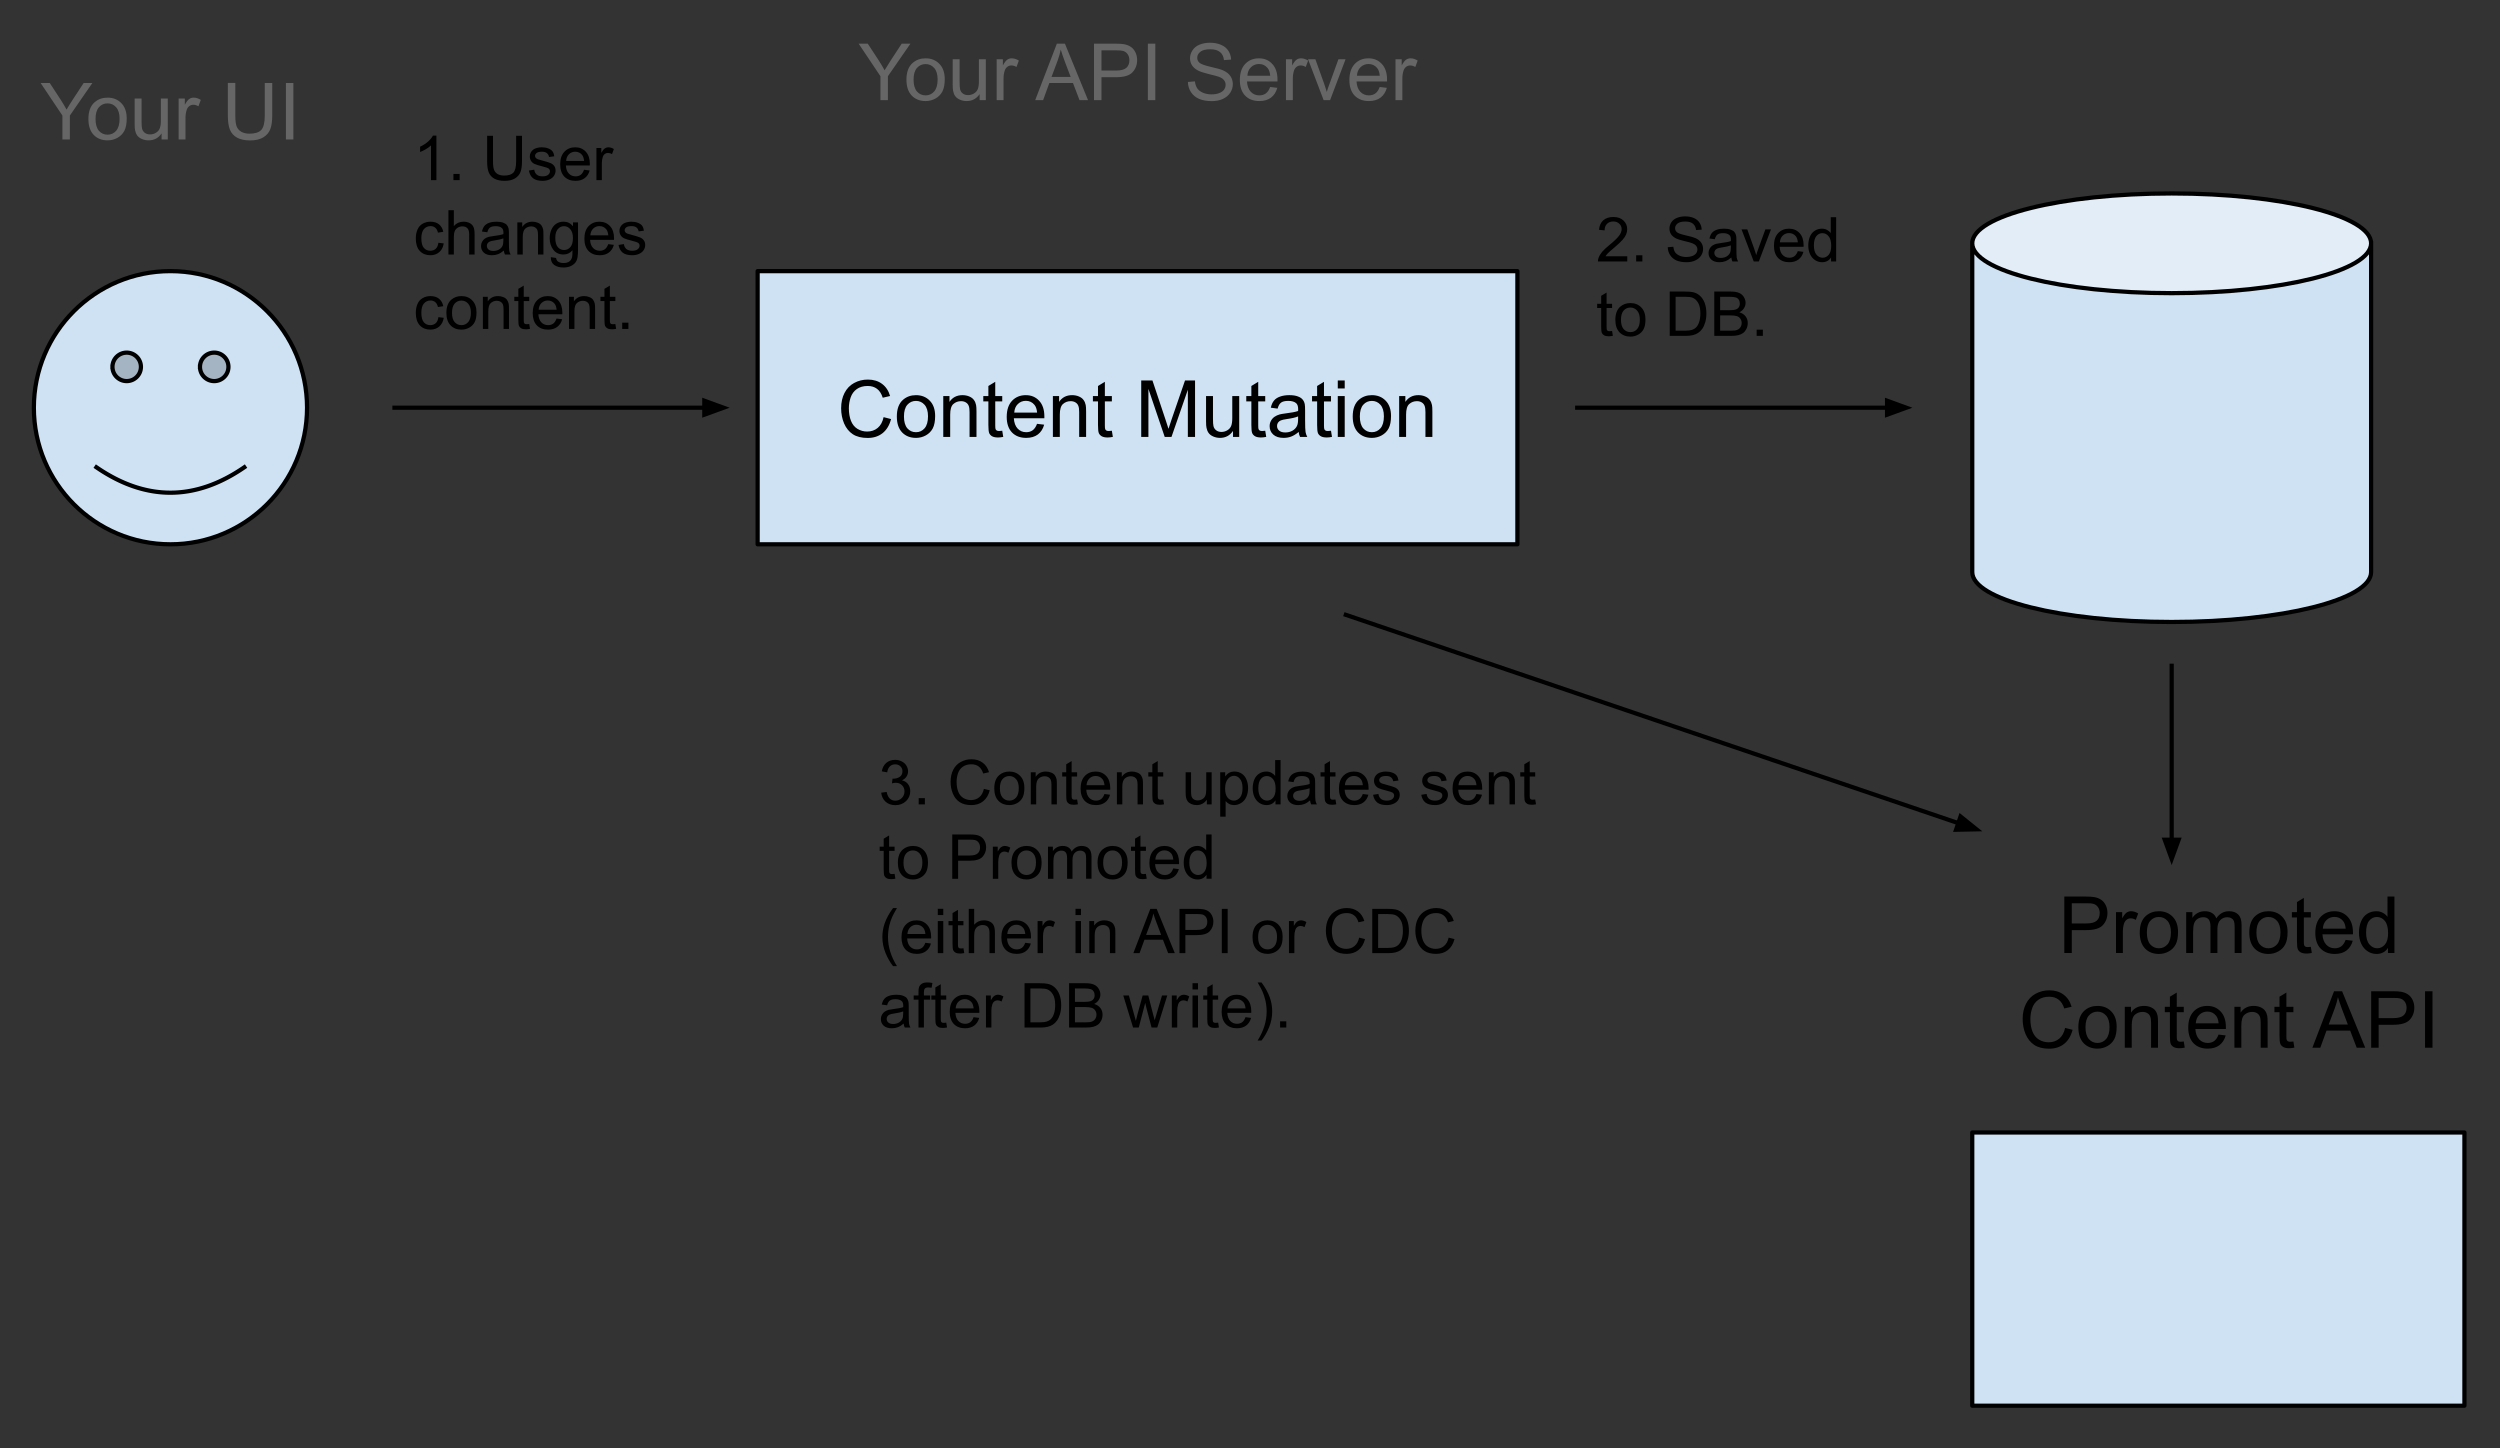 <svg viewBox="140.387 104.514 591.467 342.608" fill="none" stroke-linecap="square" stroke-miterlimit="10" xmlns="http://www.w3.org/2000/svg"><rect x="140.387" y="104.514" width="591.467" height="342.608" fill="#333333" stroke="none"/><clipPath id="a"><path d="M0 0h1024v768H0V0z"/></clipPath><g clip-path="url(#a)"><path fill="none" d="M0 0h1024v768H0z"/><path fill="none" d="M138.73 110.583h83.968v42.015H138.73z"/><path fill="#666" d="M155.15 137.503v-5.657l-5.156-7.703h2.156l2.64 4.032q.72 1.125 1.345 2.265.609-1.047 1.468-2.36l2.578-3.937h2.063l-5.328 7.703v5.657h-1.766zm6.152-4.844q0-2.688 1.484-3.969 1.25-1.078 3.047-1.078 2 0 3.266 1.313 1.266 1.296 1.266 3.609 0 1.86-.563 2.937-.562 1.063-1.64 1.657-1.063.593-2.329.593-2.03 0-3.28-1.296-1.25-1.313-1.25-3.766zm1.688 0q0 1.86.796 2.797.813.922 2.047.922 1.22 0 2.032-.922.812-.938.812-2.844 0-1.797-.812-2.719-.813-.922-2.032-.922-1.234 0-2.047.922-.796.907-.796 2.766zm15.625 4.844v-1.422q-1.125 1.64-3.062 1.64-.86 0-1.61-.328-.734-.328-1.093-.828-.36-.5-.5-1.219-.11-.468-.11-1.53v-5.985h1.64v5.36q0 1.28.11 1.734.157.64.657 1.015.5.375 1.234.375t1.375-.375q.656-.39.922-1.031.265-.656.265-1.89v-5.188h1.641v9.672h-1.469zm4.032 0v-9.672h1.469v1.469q.563-1.032 1.031-1.36.485-.328 1.063-.328.828 0 1.687.531l-.562 1.516q-.61-.36-1.203-.36-.547 0-.97.329-.421.328-.608.89-.282.875-.282 1.922v5.063h-1.625zm20.38-13.36h1.766v7.719q0 2.016-.453 3.203-.453 1.188-1.64 1.938-1.188.734-3.125.734-1.875 0-3.079-.64-1.187-.657-1.703-1.876-.5-1.234-.5-3.359v-7.719h1.766v7.719q0 1.734.312 2.563.329.812 1.11 1.265.797.453 1.937.453 1.953 0 2.782-.89.828-.891.828-3.391v-7.719zm5.005 13.36v-13.36h1.765v13.36h-1.765z"/><path fill="none" d="M324.045 101.283h170.929V143.3h-170.93z"/><path fill="#666" d="M348.687 128.203v-5.656l-5.156-7.703h2.156l2.641 4.031q.719 1.125 1.344 2.266.61-1.047 1.469-2.36l2.578-3.937h2.062l-5.328 7.703v5.656h-1.766zm6.152-4.843q0-2.688 1.485-3.969 1.25-1.078 3.047-1.078 2 0 3.265 1.312 1.266 1.297 1.266 3.61 0 1.86-.563 2.937-.562 1.063-1.64 1.656-1.063.594-2.328.594-2.032 0-3.282-1.297-1.25-1.312-1.25-3.765zm1.688 0q0 1.86.797 2.797.812.921 2.047.921 1.218 0 2.03-.921.813-.938.813-2.844 0-1.797-.812-2.719-.813-.922-2.031-.922-1.235 0-2.047.922-.797.906-.797 2.766zm15.626 4.843v-1.421q-1.125 1.64-3.063 1.64-.86 0-1.61-.328-.734-.328-1.093-.828-.36-.5-.5-1.219-.11-.469-.11-1.531v-5.984h1.641v5.359q0 1.281.11 1.734.156.641.656 1.016t1.234.375q.735 0 1.375-.375.656-.39.922-1.031.266-.657.266-1.89v-5.188h1.64v9.671h-1.468zm4.032 0v-9.671h1.468V120q.563-1.03 1.032-1.359.484-.328 1.062-.328.828 0 1.688.531l-.563 1.516q-.61-.36-1.203-.36-.547 0-.969.328-.422.329-.61.891-.28.875-.28 1.922v5.062h-1.625zm9.116 0l5.125-13.359h1.906l5.469 13.36h-2.016l-1.547-4.047h-5.594l-1.468 4.046H385.3zm3.859-5.484h4.531l-1.406-3.703q-.625-1.688-.938-2.766-.265 1.282-.718 2.547l-1.47 3.922zm10.053 5.484v-13.359h5.047q1.328 0 2.031.125.969.172 1.64.64.673.454 1.079 1.282.406.828.406 1.828 0 1.703-1.094 2.89-1.078 1.173-3.922 1.173h-3.421v5.421h-1.766zm1.766-7h3.453q1.718 0 2.437-.64.719-.64.719-1.797 0-.844-.422-1.438-.422-.593-1.125-.78-.437-.126-1.64-.126h-3.422v4.781zm10.974 7v-13.359h1.766v13.36h-1.766zm9.476-4.296l1.657-.141q.125 1 .546 1.64.438.641 1.344 1.047.922.391 2.063.391 1 0 1.78-.297.782-.297 1.157-.812.375-.532.375-1.157t-.375-1.093q-.36-.469-1.187-.797-.547-.203-2.39-.64-1.83-.454-2.563-.845-.97-.5-1.438-1.234-.469-.75-.469-1.672 0-1 .578-1.875.579-.89 1.672-1.344 1.11-.453 2.453-.453 1.485 0 2.61.485 1.14.468 1.75 1.406.61.922.656 2.094l-1.687.125q-.141-1.266-.938-1.907-.781-.656-2.312-.656-1.61 0-2.344.594-.735.594-.735 1.422 0 .719.532 1.172.5.468 2.656.968 2.156.485 2.953.844 1.172.531 1.719 1.36.562.828.562 1.906 0 1.062-.61 2.015-.608.938-1.75 1.47-1.14.515-2.577.515-1.813 0-3.047-.531-1.219-.532-1.922-1.594-.687-1.063-.719-2.406zm19.46 1.187l1.687.203q-.406 1.485-1.484 2.313-1.078.812-2.766.812-2.125 0-3.375-1.297-1.234-1.312-1.234-3.672 0-2.453 1.25-3.796 1.265-1.344 3.265-1.344 1.938 0 3.157 1.328 1.234 1.312 1.234 3.703v.438h-7.219q.094 1.593.906 2.453.813.843 2.016.843.906 0 1.547-.468.64-.485 1.016-1.516zm-5.391-2.656h5.406q-.11-1.219-.625-1.828-.781-.953-2.031-.953-1.125 0-1.906.765-.766.75-.844 2.016zm9.126 5.765v-9.671h1.468V120q.563-1.03 1.032-1.359.484-.328 1.062-.328.828 0 1.688.531l-.563 1.516q-.61-.36-1.203-.36-.547 0-.969.328-.422.329-.61.891-.28.875-.28 1.922v5.062h-1.625zm8.915 0l-3.687-9.671h1.734l2.078 5.796q.329.938.625 1.938.204-.766.61-1.828l2.14-5.906h1.688l-3.656 9.671h-1.532zm13.266-3.109l1.688.203q-.407 1.485-1.485 2.313-1.078.812-2.765.812-2.125 0-3.375-1.297-1.235-1.312-1.235-3.672 0-2.453 1.25-3.796 1.266-1.344 3.266-1.344 1.937 0 3.156 1.328 1.234 1.312 1.234 3.703v.438h-7.218q.093 1.593.906 2.453.812.843 2.016.843.906 0 1.546-.468.641-.485 1.016-1.516zm-5.39-2.656h5.406q-.11-1.219-.625-1.828-.782-.953-2.032-.953-1.125 0-1.906.765-.765.75-.844 2.016zm9.125 5.765v-9.671h1.469V120q.562-1.03 1.031-1.359.485-.328 1.063-.328.828 0 1.687.531l-.562 1.516q-.61-.36-1.203-.36-.547 0-.97.328-.421.329-.609.891-.28.875-.28 1.922v5.062h-1.626z"/><path fill="#cfe2f3" d="M148.399 200.974c0-17.847 14.468-32.315 32.315-32.315 17.847 0 32.315 14.468 32.315 32.315 0 17.847-14.468 32.315-32.315 32.315-17.847 0-32.315-14.468-32.315-32.315z" fill-rule="evenodd"/><path fill="#a5b4c2" d="M166.995 191.31a3.366 3.366 0 116.732 0 3.366 3.366 0 01-6.732 0m20.706 0a3.366 3.366 0 116.732 0 3.366 3.366 0 01-6.732 0" fill-rule="evenodd"/><path fill="none" d="M163.199 215.067q17.515 12.028 34.989 0M148.399 200.974c0-17.847 14.468-32.315 32.315-32.315 17.847 0 32.315 14.468 32.315 32.315 0 17.847-14.468 32.315-32.315 32.315-17.847 0-32.315-14.468-32.315-32.315z"/><path stroke="#000" stroke-linejoin="round" stroke-linecap="butt" d="M166.995 191.31a3.366 3.366 0 116.732 0 3.366 3.366 0 01-6.732 0m20.706 0a3.366 3.366 0 116.732 0 3.366 3.366 0 01-6.732 0M163.199 215.067q17.515 12.028 34.989 0"/><path stroke="#000" stroke-linejoin="round" stroke-linecap="butt" d="M148.399 200.974h0c0-17.847 14.468-32.315 32.315-32.315 17.847 0 32.315 14.468 32.315 32.315 0 17.847-14.468 32.315-32.315 32.315-17.847 0-32.315-14.468-32.315-32.315z"/><path fill="#cfe2f3" d="M319.634 168.659h179.748v64.63H319.634z" fill-rule="evenodd"/><path stroke="#000" stroke-linejoin="round" stroke-linecap="butt" d="M319.634 168.659h179.748v64.63H319.634z"/><path fill="#000" d="M349.436 203.206l1.766.453q-.563 2.172-2 3.329-1.438 1.14-3.531 1.14-2.157 0-3.516-.875-1.344-.89-2.063-2.547-.703-1.672-.703-3.593 0-2.079.797-3.625.797-1.563 2.266-2.36 1.484-.812 3.25-.812 2 0 3.36 1.015 1.374 1.016 1.905 2.875l-1.734.407q-.469-1.454-1.36-2.11-.874-.672-2.202-.672-1.547 0-2.579.735-1.03.734-1.453 1.984-.422 1.234-.422 2.563 0 1.703.5 2.968.5 1.266 1.547 1.907 1.047.625 2.266.625 1.484 0 2.516-.86 1.03-.86 1.39-2.547zm3.13-.156q0-2.688 1.484-3.969 1.25-1.078 3.047-1.078 2 0 3.265 1.313 1.266 1.297 1.266 3.609 0 1.86-.563 2.938-.562 1.062-1.64 1.656-1.063.594-2.328.594-2.032 0-3.282-1.297-1.25-1.313-1.25-3.766zm1.687 0q0 1.86.797 2.797.812.922 2.047.922 1.218 0 2.03-.922.813-.938.813-2.844 0-1.797-.812-2.719-.813-.921-2.031-.921-1.235 0-2.047.921-.797.907-.797 2.766zm9.298 4.844v-9.672h1.468v1.375q1.063-1.594 3.078-1.594.875 0 1.61.313.734.312 1.094.828.375.5.515 1.203.094.453.094 1.594v5.953h-1.64v-5.89q0-1-.204-1.485-.187-.5-.672-.797-.484-.297-1.14-.297-1.047 0-1.813.672-.75.656-.75 2.516v5.28h-1.64zm13.953-1.469l.235 1.453q-.688.14-1.235.14-.89 0-1.39-.28-.485-.282-.688-.735-.203-.469-.203-1.937v-5.578h-1.203v-1.266h1.203v-2.39l1.625-.985v3.375h1.656v1.266h-1.656v5.671q0 .688.078.891.094.203.281.328.204.11.579.11.265 0 .718-.063zm8.23-1.64l1.688.203q-.406 1.484-1.484 2.312-1.078.813-2.766.813-2.125 0-3.375-1.297-1.234-1.313-1.234-3.672 0-2.453 1.25-3.797 1.265-1.344 3.265-1.344 1.938 0 3.157 1.328 1.234 1.313 1.234 3.703v.438h-7.219q.094 1.594.906 2.453.813.844 2.016.844.906 0 1.547-.469.64-.484 1.016-1.516zm-5.39-2.657h5.406q-.11-1.219-.625-1.828-.781-.953-2.031-.953-1.125 0-1.906.766-.766.75-.844 2.015zm9.141 5.766v-9.672h1.469v1.375q1.062-1.594 3.078-1.594.875 0 1.61.313.734.312 1.093.828.375.5.516 1.203.094.453.094 1.594v5.953h-1.641v-5.89q0-1-.203-1.485-.188-.5-.672-.797-.484-.297-1.14-.297-1.048 0-1.813.672-.75.656-.75 2.516v5.28h-1.64zm13.954-1.469l.234 1.453q-.687.14-1.234.14-.89 0-1.39-.28-.485-.282-.688-.735-.203-.469-.203-1.937v-5.578h-1.203v-1.266h1.203v-2.39l1.625-.985v3.375h1.656v1.266h-1.656v5.671q0 .688.078.891.094.203.281.328.203.11.578.11.266 0 .72-.063zm6.945 1.469v-13.36h2.656l3.156 9.454q.438 1.328.64 1.984.235-.734.704-2.14l3.203-9.298h2.375v13.36h-1.703v-11.172l-3.875 11.172h-1.594l-3.86-11.375v11.375h-1.702zm21.712 0v-1.422q-1.125 1.64-3.062 1.64-.86 0-1.61-.328-.734-.328-1.093-.828-.36-.5-.5-1.218-.11-.47-.11-1.532v-5.984h1.641v5.36q0 1.28.11 1.734.156.64.656 1.015.5.375 1.234.375t1.375-.375q.656-.39.922-1.031.266-.656.266-1.89v-5.188h1.64v9.672h-1.469zm7.626-1.469l.235 1.453q-.688.14-1.235.14-.89 0-1.39-.28-.485-.282-.688-.735-.203-.469-.203-1.937v-5.578h-1.203v-1.266h1.203v-2.39l1.625-.985v3.375h1.656v1.266h-1.656v5.671q0 .688.078.891.094.203.281.328.203.11.578.11.266 0 .72-.063zm7.918.281q-.922.766-1.766 1.094-.828.313-1.797.313-1.593 0-2.453-.782-.86-.781-.86-1.984 0-.719.329-1.297.328-.594.844-.938.531-.359 1.187-.546.469-.125 1.453-.25 1.985-.235 2.922-.563.016-.344.016-.422 0-1-.469-1.422-.625-.546-1.875-.546-1.156 0-1.703.406-.547.406-.812 1.422l-1.61-.22q.219-1.015.719-1.64.5-.64 1.453-.984.953-.344 2.188-.344 1.25 0 2.015.297.781.281 1.14.734.376.438.516 1.11.079.422.079 1.515v2.188q0 2.281.109 2.89.11.594.406 1.157h-1.703q-.266-.516-.328-1.188zm-.14-3.672q-.891.375-2.673.625-1.015.141-1.437.329-.422.187-.656.53-.22.345-.22.782 0 .656.5 1.094.5.437 1.454.437.938 0 1.672-.406.75-.422 1.094-1.14.265-.563.265-1.641v-.61zm7.781 3.391l.235 1.453q-.688.14-1.235.14-.89 0-1.39-.28-.485-.282-.688-.735-.203-.469-.203-1.937v-5.578h-1.203v-1.266H452v-2.39l1.625-.985v3.375h1.656v1.266h-1.656v5.671q0 .688.078.891.094.203.281.328.203.11.578.11.266 0 .72-.063zm1.605-10v-1.89h1.641v1.89h-1.64zm0 11.469v-9.672h1.641v9.672h-1.64zm3.536-4.844q0-2.688 1.484-3.969 1.25-1.078 3.047-1.078 2 0 3.266 1.313 1.265 1.297 1.265 3.609 0 1.86-.562 2.938-.563 1.062-1.64 1.656-1.063.594-2.329.594-2.031 0-3.281-1.297-1.25-1.313-1.25-3.766zm1.687 0q0 1.86.797 2.797.813.922 2.047.922 1.219 0 2.031-.922.813-.938.813-2.844 0-1.797-.813-2.719-.812-.921-2.03-.921-1.235 0-2.048.921-.797.907-.797 2.766zm9.298 4.844v-9.672h1.469v1.375q1.062-1.594 3.078-1.594.875 0 1.61.313.734.312 1.093.828.375.5.516 1.203.093.453.093 1.594v5.953h-1.64v-5.89q0-1-.203-1.485-.188-.5-.672-.797-.485-.297-1.14-.297-1.048 0-1.813.672-.75.656-.75 2.516v5.28h-1.641z"/><path fill="#cfe2f3" d="M606.997 372.451h116.441v64.63h-116.44z" fill-rule="evenodd"/><path stroke="#000" stroke-linejoin="round" stroke-linecap="butt" d="M606.997 372.451h116.441v64.63h-116.44z"/><path fill="none" d="M233.715 200.974h79.307"/><path stroke="#000" stroke-linejoin="round" stroke-linecap="butt" d="M233.715 200.974h73.307"/><path fill="#000" stroke="#000" stroke-linecap="butt" d="M307.022 202.625l4.538-1.651-4.538-1.652z" fill-rule="evenodd"/><path fill="none" d="M229.183 124.047h83.969v72.725h-83.969z"/><path fill="#000" d="M243.636 147.127h-1.28v-8.203q-.47.438-1.22.89-.75.438-1.36.657v-1.25q1.08-.5 1.892-1.219.812-.734 1.14-1.406h.828v10.531zm4.026 0v-1.469h1.47v1.47h-1.47zm14.832-10.484h1.39v6.047q0 1.593-.359 2.531-.36.922-1.297 1.5-.937.578-2.453.578-1.469 0-2.406-.5-.938-.516-1.344-1.469-.39-.968-.39-2.64v-6.047h1.39v6.047q0 1.375.25 2.015.25.641.86 1 .624.344 1.53.344 1.532 0 2.173-.687.656-.704.656-2.672v-6.047zm3.022 8.219l1.265-.204q.11.766.594 1.172.5.407 1.375.407.89 0 1.313-.36.437-.36.437-.844 0-.437-.375-.687-.266-.172-1.312-.438-1.422-.359-1.97-.609-.546-.266-.827-.734-.282-.469-.282-1.016 0-.516.22-.937.234-.438.64-.735.297-.219.812-.36.532-.155 1.125-.155.89 0 1.563.265.672.25 1 .688.328.437.437 1.172l-1.25.171q-.093-.578-.5-.906-.406-.344-1.156-.344-.89 0-1.281.297-.375.297-.375.688 0 .25.156.453t.5.344q.188.078 1.14.328 1.36.36 1.891.594.547.234.86.687.312.438.312 1.094 0 .64-.375 1.219-.375.562-1.094.875-.703.312-1.593.312-1.485 0-2.266-.61-.766-.624-.984-1.827zm13.047-.188l1.328.172q-.313 1.172-1.172 1.812-.844.641-2.172.641-1.672 0-2.656-1.016-.97-1.03-.97-2.89 0-1.922.985-2.969 1-1.062 2.578-1.062 1.516 0 2.485 1.03.969 1.032.969 2.923 0 .11-.016.343h-5.656q.062 1.25.703 1.922.64.657 1.594.657.703 0 1.203-.36.5-.375.797-1.203zm-4.235-2.078h4.25q-.094-.953-.484-1.438-.625-.75-1.61-.75-.875 0-1.484.594-.61.594-.672 1.594zm7.167 4.531v-7.594h1.156v1.141q.453-.797.828-1.047.375-.265.813-.265.656 0 1.328.406l-.438 1.203q-.468-.281-.953-.281-.422 0-.765.25-.329.25-.47.703-.218.687-.218 1.5v3.984h-1.281zM244.105 161.946l1.266.156q-.203 1.313-1.063 2.063-.844.734-2.094.734-1.562 0-2.515-1.016-.938-1.03-.938-2.921 0-1.235.407-2.157.406-.922 1.234-1.375.844-.468 1.812-.468 1.25 0 2.032.625.78.625 1.015 1.765l-1.265.203q-.172-.765-.625-1.156-.453-.39-1.094-.39-.984 0-1.594.703-.61.703-.61 2.203 0 1.531.579 2.234.594.688 1.547.688.75 0 1.265-.453.516-.47.641-1.438zm2.375 2.781v-10.484h1.281v3.75q.907-1.031 2.282-1.031.843 0 1.468.328t.89.922q.267.578.267 1.703v4.812h-1.282v-4.812q0-.969-.422-1.406-.421-.438-1.187-.438-.578 0-1.078.297-.5.297-.719.812-.219.5-.219 1.391v4.156h-1.28zm13.104-.937q-.718.61-1.375.86-.656.25-1.422.25-1.25 0-1.921-.61-.672-.61-.672-1.563 0-.562.25-1.015.25-.47.656-.75.422-.282.937-.422.375-.094 1.141-.188 1.563-.187 2.297-.453.016-.266.016-.328 0-.797-.375-1.11-.485-.437-1.454-.437-.921 0-1.359.328-.422.313-.625 1.11l-1.266-.172q.172-.797.563-1.297.39-.5 1.14-.766.75-.265 1.72-.265.984 0 1.593.234.61.219.89.563.282.343.407.875.062.328.062 1.187v1.719q0 1.797.079 2.281.078.469.328.906h-1.344q-.203-.406-.266-.937zm-.11-2.875q-.702.281-2.093.484-.797.11-1.125.266-.328.14-.515.422-.172.265-.172.593 0 .516.39.86t1.14.344q.735 0 1.313-.313.594-.328.86-.89.203-.438.203-1.298v-.468zm3.308 3.812v-7.594h1.157v1.079q.843-1.25 2.421-1.25.688 0 1.266.25.578.234.86.64.28.406.406.953.062.36.062 1.25v4.672h-1.281v-4.625q0-.781-.156-1.172-.157-.39-.547-.625-.375-.234-.89-.234-.813 0-1.423.531-.593.516-.593 1.969v4.156h-1.282zm7.917.625l1.25.188q.078.578.438.844.468.359 1.312.359.89 0 1.375-.36.484-.359.656-1 .11-.39.094-1.656-.844 1-2.11 1-1.562 0-2.421-1.125-.86-1.14-.86-2.719 0-1.093.391-2 .406-.921 1.14-1.421.75-.5 1.766-.5 1.344 0 2.219 1.078v-.906h1.188v6.562q0 1.781-.36 2.516-.36.734-1.156 1.156-.781.437-1.922.437-1.36 0-2.203-.609-.828-.61-.797-1.844zm1.063-4.562q0 1.5.593 2.187.594.688 1.485.688.89 0 1.484-.688.61-.687.61-2.14 0-1.391-.626-2.094-.609-.719-1.484-.719-.86 0-1.469.703-.593.688-.593 2.063zm12.526 1.484l1.328.172q-.313 1.172-1.172 1.813-.844.64-2.172.64-1.672 0-2.656-1.016-.969-1.03-.969-2.89 0-1.922.984-2.969 1-1.062 2.579-1.062 1.515 0 2.484 1.03.969 1.032.969 2.923 0 .11-.016.344h-5.656q.062 1.25.703 1.921.64.657 1.594.657.703 0 1.203-.36.5-.375.797-1.203zm-4.235-2.078h4.25q-.093-.953-.484-1.438-.625-.75-1.61-.75-.874 0-1.484.594t-.672 1.594zm6.667 2.266l1.266-.203q.109.765.593 1.171.5.407 1.375.407.891 0 1.313-.36.437-.36.437-.844 0-.437-.375-.687-.265-.172-1.312-.438-1.422-.359-1.969-.609-.547-.266-.828-.734-.281-.469-.281-1.016 0-.516.218-.937.235-.438.641-.735.297-.219.813-.36.53-.155 1.125-.155.89 0 1.562.265.672.25 1 .688.328.437.438 1.172l-1.25.172q-.094-.579-.5-.907-.407-.344-1.157-.344-.89 0-1.28.297-.376.297-.376.688 0 .25.156.453.157.203.5.344.188.078 1.141.328 1.36.36 1.89.594.547.234.86.687.312.438.312 1.094 0 .64-.375 1.219-.375.562-1.093.875-.703.312-1.594.312-1.484 0-2.266-.61-.765-.624-.984-1.827zM244.105 179.546l1.266.156q-.203 1.313-1.063 2.063-.844.734-2.094.734-1.562 0-2.515-1.016-.938-1.03-.938-2.921 0-1.235.407-2.157.406-.922 1.234-1.375.844-.468 1.812-.468 1.25 0 2.032.625.78.625 1.015 1.765l-1.265.203q-.172-.765-.625-1.156-.453-.39-1.094-.39-.984 0-1.594.703-.61.703-.61 2.203 0 1.531.579 2.234.594.688 1.547.688.75 0 1.265-.454.516-.468.641-1.437zm1.89-1.016q0-2.109 1.173-3.125.984-.843 2.39-.843 1.578 0 2.563 1.03 1 1.016 1 2.829 0 1.469-.438 2.312-.437.829-1.281 1.297-.844.47-1.844.47-1.594 0-2.578-1.017-.984-1.03-.984-2.953zm1.329 0q0 1.453.625 2.188.64.719 1.61.719.968 0 1.593-.72.64-.734.64-2.234 0-1.406-.64-2.125-.64-.734-1.594-.734-.969 0-1.61.719-.624.719-.624 2.187zm7.307 3.797v-7.594h1.156v1.079q.844-1.25 2.422-1.25.688 0 1.266.25.578.234.86.64.28.406.406.953.062.36.062 1.25v4.672h-1.281v-4.625q0-.781-.156-1.172-.157-.39-.547-.625-.375-.234-.891-.234-.812 0-1.422.531-.594.516-.594 1.969v4.156h-1.28zm10.964-1.156l.187 1.14q-.547.11-.984.11-.688 0-1.078-.219-.39-.219-.547-.578-.156-.36-.156-1.516v-4.375h-.953v-1h.953v-1.89l1.28-.766v2.656h1.298v1h-1.297v4.438q0 .547.062.719.079.156.22.25.155.078.452.078.203 0 .563-.047zm6.462-1.297l1.328.172q-.312 1.172-1.171 1.812-.844.641-2.172.641-1.672 0-2.657-1.016-.968-1.03-.968-2.89 0-1.922.984-2.969 1-1.062 2.578-1.062 1.516 0 2.485 1.03.968 1.032.968 2.923 0 .11-.015.343h-5.657q.063 1.25.704 1.922.64.657 1.593.657.703 0 1.203-.36.5-.375.797-1.203zm-4.234-2.078h4.25q-.094-.953-.484-1.438-.625-.75-1.61-.75-.875 0-1.484.594-.61.594-.672 1.594zm7.182 4.531v-7.594h1.157v1.079q.843-1.25 2.421-1.25.688 0 1.266.25.578.234.86.64.28.406.406.953.062.36.062 1.25v4.672h-1.281v-4.625q0-.781-.156-1.172-.157-.39-.547-.625-.375-.234-.89-.234-.813 0-1.423.531-.593.516-.593 1.969v4.156h-1.282zm10.964-1.156l.187 1.14q-.546.11-.984.11-.687 0-1.078-.219-.39-.219-.547-.578-.156-.36-.156-1.516v-4.375h-.953v-1h.953v-1.89l1.281-.766v2.656h1.297v1h-1.297v4.438q0 .547.063.719.078.156.218.25.157.078.453.078.204 0 .563-.047zm1.619 1.156v-1.469h1.469v1.47h-1.47z"/><path fill="none" d="M458.793 249.976l150.582 51.213"/><path stroke="#000" stroke-linejoin="round" stroke-linecap="butt" d="M458.793 249.976l144.902 49.281"/><path fill="#000" stroke="#000" stroke-linecap="butt" d="M603.163 300.82l4.828-.102-3.764-3.025z" fill-rule="evenodd"/><path fill="none" d="M590.365 303.068h154.834v64.63H590.365z"/><path fill="#000" d="M628.778 329.988v-13.36h5.047q1.328 0 2.031.126.969.172 1.64.64.673.454 1.079 1.282.406.828.406 1.828 0 1.703-1.094 2.89-1.078 1.172-3.921 1.172h-3.422v5.422h-1.766zm1.766-7h3.453q1.719 0 2.437-.64.719-.641.719-1.797 0-.844-.422-1.438t-1.125-.781q-.437-.125-1.64-.125h-3.422v4.781zm10.459 7v-9.672h1.469v1.47q.562-1.032 1.03-1.36.485-.328 1.063-.328.828 0 1.688.53l-.563 1.517q-.609-.36-1.203-.36-.547 0-.969.328-.421.328-.609.89-.281.876-.281 1.923v5.062h-1.625zm5.619-4.844q0-2.687 1.484-3.968 1.25-1.078 3.047-1.078 2 0 3.266 1.312 1.265 1.297 1.265 3.61 0 1.859-.562 2.937-.563 1.063-1.64 1.656-1.063.594-2.329.594-2.031 0-3.281-1.297-1.25-1.312-1.25-3.766zm1.687 0q0 1.86.797 2.797.813.922 2.047.922 1.219 0 2.031-.922.813-.937.813-2.843 0-1.797-.813-2.72-.812-.921-2.031-.921-1.234 0-2.047.922-.797.906-.797 2.765zm9.298 4.844v-9.672h1.469v1.36q.453-.719 1.203-1.14.765-.438 1.718-.438 1.079 0 1.766.453.688.437.969 1.234 1.156-1.687 2.984-1.687 1.453 0 2.219.796.781.797.781 2.454v6.64h-1.64v-6.094q0-.984-.157-1.406-.156-.437-.578-.703-.422-.266-.984-.266-1.016 0-1.688.688-.672.672-.672 2.156v5.625h-1.64v-6.281q0-1.094-.406-1.64-.407-.548-1.313-.548-.687 0-1.281.36-.594.36-.86 1.062-.25.704-.25 2.032v5.015h-1.64zm14.931-4.844q0-2.687 1.485-3.968 1.25-1.078 3.047-1.078 2 0 3.265 1.312 1.266 1.297 1.266 3.61 0 1.859-.563 2.937-.562 1.063-1.64 1.656-1.063.594-2.328.594-2.032 0-3.282-1.297-1.25-1.312-1.25-3.766zm1.688 0q0 1.86.797 2.797.812.922 2.047.922 1.218 0 2.03-.922.813-.937.813-2.843 0-1.797-.812-2.72-.813-.921-2.031-.921-1.235 0-2.047.922-.797.906-.797 2.765zm12.875 3.375l.235 1.454q-.688.14-1.235.14-.89 0-1.39-.281-.485-.281-.688-.734-.203-.47-.203-1.938v-5.578h-1.203v-1.266h1.203v-2.39l1.625-.985v3.375h1.656v1.266h-1.656v5.672q0 .687.078.89.094.204.282.329.203.109.578.109.265 0 .718-.063zm8.23-1.64l1.688.203q-.406 1.484-1.484 2.313-1.078.812-2.766.812-2.125 0-3.375-1.297-1.234-1.312-1.234-3.672 0-2.453 1.25-3.797 1.265-1.343 3.265-1.343 1.938 0 3.157 1.328 1.234 1.312 1.234 3.703v.437h-7.219q.094 1.594.907 2.454.812.843 2.015.843.906 0 1.547-.469.64-.484 1.016-1.515zm-5.39-2.656h5.406q-.109-1.22-.625-1.829-.78-.953-2.03-.953-1.126 0-1.907.766-.766.75-.844 2.016zm15.407 5.765v-1.219q-.906 1.438-2.703 1.438-1.156 0-2.125-.64-.969-.641-1.5-1.782-.531-1.14-.531-2.625 0-1.453.484-2.625.484-1.187 1.438-1.812.968-.625 2.171-.625.875 0 1.547.375.688.359 1.11.953v-4.797h1.64v13.36h-1.531zm-5.172-4.828q0 1.86.781 2.781.782.922 1.844.922 1.078 0 1.828-.875.75-.89.75-2.687 0-1.985-.765-2.906-.766-.938-1.891-.938-1.078 0-1.812.89-.735.891-.735 2.813zM628.968 347.7l1.765.454q-.562 2.172-2 3.328-1.437 1.14-3.53 1.14-2.157 0-3.516-.874-1.344-.891-2.063-2.547-.703-1.672-.703-3.594 0-2.078.797-3.625.797-1.563 2.265-2.36 1.485-.812 3.25-.812 2 0 3.36 1.016 1.375 1.015 1.906 2.875l-1.734.406q-.47-1.453-1.36-2.11-.875-.671-2.203-.671-1.547 0-2.578.734t-1.453 1.984q-.422 1.235-.422 2.563 0 1.703.5 2.969.5 1.265 1.547 1.906 1.047.625 2.266.625 1.484 0 2.515-.86 1.031-.859 1.39-2.546zm3.129-.156q0-2.687 1.484-3.968 1.25-1.078 3.047-1.078 2 0 3.266 1.312 1.266 1.297 1.266 3.61 0 1.859-.563 2.937-.562 1.062-1.64 1.656-1.063.594-2.329.594-2.031 0-3.281-1.297-1.25-1.312-1.25-3.766zm1.688 0q0 1.86.796 2.797.813.922 2.047.922 1.219 0 2.032-.922.812-.937.812-2.843 0-1.797-.812-2.72-.813-.921-2.032-.921-1.234 0-2.047.922-.796.906-.796 2.765zm9.297 4.844v-9.672h1.469v1.375q1.062-1.593 3.078-1.593.875 0 1.61.312.734.313 1.093.828.375.5.516 1.203.093.453.093 1.594v5.953h-1.64v-5.89q0-1-.203-1.485-.188-.5-.672-.797-.485-.297-1.14-.297-1.048 0-1.813.672-.75.657-.75 2.516v5.281h-1.64zm13.954-1.469l.234 1.454q-.687.14-1.234.14-.89 0-1.39-.281-.485-.281-.688-.734-.203-.47-.203-1.938v-5.578h-1.203v-1.266h1.203v-2.39l1.625-.985v3.375h1.656v1.266h-1.656v5.672q0 .687.078.89.094.204.281.329.203.109.578.109.266 0 .719-.063zm8.23-1.64l1.688.203q-.407 1.484-1.485 2.312-1.078.813-2.765.813-2.125 0-3.375-1.297-1.235-1.312-1.235-3.672 0-2.453 1.25-3.797 1.266-1.343 3.266-1.343 1.937 0 3.156 1.328 1.235 1.312 1.235 3.703v.437h-7.22q.095 1.594.907 2.453.813.844 2.016.844.906 0 1.547-.469.64-.484 1.015-1.515zm-5.39-2.656h5.406q-.11-1.22-.625-1.829-.781-.953-2.031-.953-1.125 0-1.907.766-.765.75-.843 2.016zm9.14 5.765v-9.672h1.47v1.375q1.062-1.593 3.078-1.593.875 0 1.61.312.733.313 1.093.828.375.5.515 1.203.094.453.094 1.594v5.953h-1.64v-5.89q0-1-.204-1.485-.187-.5-.671-.797-.485-.297-1.141-.297-1.047 0-1.813.672-.75.657-.75 2.516v5.281h-1.64zm13.955-1.469l.234 1.454q-.687.14-1.234.14-.891 0-1.391-.281-.484-.281-.687-.734-.204-.47-.204-1.938v-5.578h-1.203v-1.266h1.203v-2.39l1.625-.985v3.375h1.657v1.266h-1.657v5.672q0 .687.079.89.093.204.28.329.204.109.579.109.266 0 .719-.063zm4.493 1.47l5.125-13.36h1.906l5.469 13.36h-2.016l-1.547-4.048h-5.594l-1.468 4.047h-1.875zm3.859-5.485h4.531l-1.406-3.703q-.625-1.688-.938-2.766-.265 1.281-.718 2.547l-1.469 3.922zm10.053 5.484v-13.36h5.047q1.328 0 2.031.126.969.172 1.64.64.673.454 1.079 1.282.406.828.406 1.828 0 1.703-1.094 2.89-1.078 1.172-3.922 1.172h-3.421v5.422h-1.766zm1.766-7h3.453q1.718 0 2.437-.64.719-.641.719-1.797 0-.844-.422-1.438t-1.125-.781q-.437-.125-1.64-.125h-3.422v4.781zm10.974 7v-13.36h1.766v13.36h-1.766z"/><path fill="#cfe2f3" d="M606.997 162.076c0 6.514 21.124 11.795 47.181 11.795 26.058 0 47.182-5.28 47.182-11.795v77.795c0 6.515-21.124 11.796-47.182 11.796-26.057 0-47.18-5.281-47.18-11.796z" fill-rule="evenodd"/><path fill="#e2edf7" d="M606.997 162.076c0-6.514 21.124-11.795 47.181-11.795 26.058 0 47.182 5.28 47.182 11.795 0 6.514-21.124 11.795-47.182 11.795-26.057 0-47.18-5.28-47.18-11.795z" fill-rule="evenodd"/><path fill="none" d="M701.36 162.076c0 6.514-21.124 11.795-47.182 11.795-26.057 0-47.18-5.28-47.18-11.795 0-6.514 21.123-11.795 47.18-11.795 26.058 0 47.182 5.28 47.182 11.795v77.795c0 6.515-21.124 11.796-47.182 11.796-26.057 0-47.18-5.281-47.18-11.796v-77.795"/><path stroke="#000" stroke-linejoin="round" stroke-linecap="butt" d="M701.36 162.076h0c0 6.514-21.124 11.795-47.182 11.795-26.057 0-47.18-5.28-47.18-11.795h0c0-6.514 21.123-11.795 47.18-11.795 26.058 0 47.182 5.28 47.182 11.795v77.795c0 6.515-21.124 11.796-47.182 11.796-26.057 0-47.18-5.281-47.18-11.796v-77.795"/><path fill="none" d="M513.535 200.974h79.308"/><path stroke="#000" stroke-linejoin="round" stroke-linecap="butt" d="M513.535 200.974h73.308"/><path fill="#000" stroke="#000" stroke-linecap="butt" d="M586.842 202.625l4.539-1.651-4.538-1.652z" fill-rule="evenodd"/><path fill="none" d="M509.002 143.3h83.969v54.928h-83.969z"/><path fill="#000" d="M525.377 165.145v1.234h-6.937q-.016-.469.156-.89.265-.72.844-1.407.593-.687 1.687-1.578 1.719-1.406 2.313-2.219.609-.828.609-1.562 0-.766-.563-1.281-.546-.532-1.421-.532-.922 0-1.485.563-.562.562-.562 1.547l-1.328-.14q.14-1.485 1.015-2.25.89-.782 2.39-.782 1.516 0 2.391.844.875.828.875 2.062 0 .64-.265 1.25-.25.594-.844 1.266t-1.984 1.86q-1.157.968-1.485 1.312-.328.343-.547.703h5.141zm2.104 1.234v-1.469h1.47v1.47h-1.47zm7.472-3.375l1.313-.11q.094.782.422 1.298.344.5 1.062.812.719.313 1.61.313.797 0 1.406-.235.61-.234.906-.64.297-.422.297-.907 0-.5-.297-.859-.281-.375-.937-.625-.422-.172-1.875-.516-1.438-.343-2.016-.656-.75-.39-1.125-.969-.36-.593-.36-1.312 0-.797.438-1.484.453-.688 1.313-1.047.875-.36 1.937-.36 1.172 0 2.063.375.89.375 1.359 1.11.484.734.516 1.656l-1.328.094q-.11-1-.735-1.5-.61-.516-1.812-.516-1.266 0-1.844.469-.578.469-.578 1.11 0 .562.422.937.39.36 2.078.75 1.703.375 2.328.656.922.422 1.36 1.078.437.64.437 1.484t-.485 1.594q-.484.735-1.39 1.14-.89.407-2.016.407-1.422 0-2.39-.406-.954-.422-1.5-1.25-.547-.828-.579-1.89zm15.042 2.438q-.72.61-1.375.86-.657.25-1.422.25-1.25 0-1.922-.61-.672-.61-.672-1.563 0-.562.25-1.015.25-.47.656-.75.422-.282.938-.422.375-.094 1.14-.188 1.563-.187 2.297-.453.016-.266.016-.328 0-.797-.375-1.11-.484-.437-1.453-.437-.922 0-1.36.328-.421.313-.625 1.11l-1.265-.172q.172-.797.562-1.297.39-.5 1.14-.766.75-.265 1.72-.265.984 0 1.593.234.61.219.891.562.281.344.406.875.063.329.063 1.188v1.719q0 1.797.078 2.281.078.469.328.906h-1.344q-.203-.406-.265-.937zm-.11-2.875q-.703.281-2.093.484-.797.11-1.125.266-.329.14-.516.422-.172.265-.172.593 0 .516.39.86.391.343 1.141.343.735 0 1.313-.312.594-.328.86-.89.202-.438.202-1.298v-.468zm5.417 3.812l-2.89-7.594h1.359l1.625 4.547q.265.735.5 1.532.156-.61.469-1.454l1.687-4.625h1.328l-2.875 7.594h-1.203zm10.422-2.453l1.328.172q-.312 1.172-1.172 1.812-.844.641-2.172.641-1.672 0-2.656-1.016-.969-1.03-.969-2.89 0-1.922.985-2.969 1-1.062 2.578-1.062 1.515 0 2.484 1.03.969 1.032.969 2.923 0 .11-.016.343h-5.656q.063 1.25.703 1.922.64.657 1.594.657.703 0 1.203-.36.5-.375.797-1.203zm-4.234-2.078h4.25q-.094-.953-.485-1.438-.625-.75-1.61-.75-.874 0-1.484.594-.609.594-.671 1.594zm12.104 4.531v-.953q-.719 1.125-2.125 1.125-.907 0-1.672-.5-.75-.5-1.172-1.39-.422-.907-.422-2.079 0-1.14.375-2.062.39-.922 1.14-1.406.766-.5 1.704-.5.687 0 1.219.296.53.282.875.735v-3.75h1.28v10.484h-1.202zm-4.063-3.797q0 1.47.61 2.188.625.719 1.453.719.843 0 1.437-.688.594-.687.594-2.11 0-1.562-.61-2.28-.593-.735-1.484-.735-.844 0-1.422.703t-.578 2.203zM521.783 182.823l.188 1.14q-.547.11-.985.11-.687 0-1.078-.219-.39-.219-.547-.578-.156-.36-.156-1.516v-4.375h-.953v-1h.953v-1.89l1.281-.766v2.656h1.297v1h-1.297v4.438q0 .547.063.719.078.156.219.25.156.078.453.078.203 0 .562-.047zm.775-2.64q0-2.11 1.172-3.126.985-.843 2.39-.843 1.579 0 2.563 1.03 1 1.016 1 2.829 0 1.469-.437 2.312-.438.829-1.281 1.297-.844.47-1.844.47-1.594 0-2.578-1.017-.985-1.03-.985-2.953zm1.329 0q0 1.452.625 2.187.64.719 1.609.719t1.594-.72q.64-.734.64-2.234 0-1.406-.64-2.125-.641-.734-1.594-.734-.969 0-1.61.719-.624.719-.624 2.187zm11.535 3.796v-10.484h3.625q1.219 0 1.86.14.906.204 1.546.75.828.704 1.235 1.797.406 1.094.406 2.5 0 1.188-.281 2.11-.266.922-.703 1.531-.438.61-.97.953-.515.344-1.25.531-.718.172-1.671.172h-3.797zm1.39-1.234h2.25q1.032 0 1.626-.188.593-.203.937-.547.5-.5.766-1.328.281-.843.281-2.03 0-1.642-.547-2.517-.531-.89-1.312-1.187-.547-.219-1.797-.219h-2.203v8.016zm9.148 1.234v-10.484h3.937q1.203 0 1.922.312.734.313 1.14.985.407.656.407 1.375 0 .672-.375 1.265-.36.594-1.094.97.953.28 1.469.952.515.672.515 1.578 0 .75-.312 1.391-.313.625-.781.969-.453.343-1.141.515-.687.172-1.687.172h-4zm1.39-6.078h2.266q.922 0 1.312-.125.532-.156.797-.516.281-.375.281-.921 0-.532-.25-.922t-.718-.532q-.47-.156-1.594-.156h-2.094v3.172zm0 4.844h2.61q.671 0 .937-.047.484-.094.797-.297.328-.203.531-.578.219-.39.219-.89 0-.579-.313-1.016-.296-.438-.828-.61-.531-.172-1.531-.172h-2.422v3.61zm8.635 1.234v-1.469h1.469v1.47h-1.469z"/><path fill="none" d="M654.178 262.024v47.15"/><path stroke="#000" stroke-linejoin="round" stroke-linecap="butt" d="M654.178 262.024v41.15"/><path fill="#000" stroke="#000" stroke-linecap="butt" d="M652.527 303.173l1.651 4.538 1.652-4.538z" fill-rule="evenodd"/><path fill="none" d="M339.255 271.738h179.748v90.488H339.255z"/><path fill="#000" d="M348.864 292.052l1.297-.172q.219 1.094.75 1.578.531.485 1.297.485.906 0 1.531-.625.64-.641.64-1.563 0-.89-.593-1.469-.578-.578-1.469-.578-.36 0-.906.14l.14-1.124q.126.015.204.015.828 0 1.484-.421.656-.438.656-1.344 0-.703-.484-1.156-.469-.47-1.234-.47-.75 0-1.25.47-.5.468-.641 1.421l-1.281-.234q.234-1.297 1.062-2 .844-.719 2.094-.719.86 0 1.578.375.719.36 1.094 1 .39.64.39 1.344 0 .688-.375 1.25-.359.547-1.062.875.922.219 1.437.906.516.672.516 1.688 0 1.375-1 2.328-1 .953-2.531.953-1.39 0-2.297-.812-.906-.829-1.047-2.141zm8.87 2.766v-1.47h1.469v1.47h-1.47zm15.425-3.672l1.39.343q-.437 1.704-1.577 2.61-1.125.89-2.766.89-1.687 0-2.75-.687-1.062-.688-1.625-2-.547-1.313-.547-2.813 0-1.64.625-2.859t1.781-1.844q1.157-.64 2.547-.64 1.563 0 2.64.812 1.079.797 1.5 2.25l-1.374.313q-.36-1.141-1.063-1.657-.687-.53-1.734-.53-1.219 0-2.031.577-.813.578-1.14 1.563-.329.969-.329 2.015 0 1.329.39 2.329.391 1 1.22 1.5.828.484 1.78.484 1.173 0 1.97-.672.812-.672 1.093-1.984zm2.46-.125q0-2.11 1.171-3.125.985-.844 2.39-.844 1.579 0 2.563 1.031 1 1.016 1 2.828 0 1.469-.437 2.313-.438.828-1.281 1.297-.844.468-1.844.468-1.594 0-2.578-1.015-.985-1.031-.985-2.953zm1.328 0q0 1.453.625 2.187.64.719 1.609.719t1.594-.719q.64-.734.64-2.234 0-1.406-.64-2.125-.641-.735-1.594-.735-.969 0-1.61.72-.624.718-.624 2.187zm7.307 3.797v-7.594h1.156v1.078q.844-1.25 2.422-1.25.688 0 1.266.25.578.234.859.64.281.407.406.954.063.359.063 1.25v4.672h-1.281v-4.625q0-.782-.157-1.172-.156-.391-.547-.625-.375-.235-.89-.235-.813 0-1.422.532-.594.515-.594 1.968v4.157h-1.281zm10.963-1.157l.188 1.14q-.547.11-.984.11-.688 0-1.079-.218-.39-.22-.546-.579-.157-.359-.157-1.515v-4.375h-.953v-1h.953v-1.89l1.282-.766v2.656h1.296v1h-1.296v4.437q0 .547.062.719.078.156.219.25.156.078.453.078.203 0 .562-.047zm6.463-1.297l1.328.172q-.312 1.172-1.172 1.813-.843.64-2.172.64-1.671 0-2.656-1.015-.969-1.031-.969-2.89 0-1.923.985-2.97 1-1.062 2.578-1.062 1.516 0 2.484 1.031.97 1.031.97 2.922 0 .11-.017.344h-5.656q.063 1.25.703 1.922.641.656 1.594.656.703 0 1.203-.36.5-.374.797-1.203zm-4.234-2.078h4.25q-.094-.953-.485-1.437-.625-.75-1.609-.75-.875 0-1.484.594-.61.593-.672 1.593zm7.182 4.532v-7.594h1.156v1.078q.844-1.25 2.422-1.25.688 0 1.266.25.578.234.86.64.28.407.405.954.063.359.063 1.25v4.672h-1.281v-4.625q0-.782-.157-1.172-.156-.391-.546-.625-.375-.235-.891-.235-.813 0-1.422.532-.594.515-.594 1.968v4.157h-1.28zm10.964-1.157l.187 1.14q-.547.11-.984.11-.688 0-1.078-.218-.39-.22-.547-.579-.156-.359-.156-1.515v-4.375h-.954v-1h.954v-1.89l1.28-.766v2.656h1.298v1h-1.297v4.437q0 .547.062.719.078.156.22.25.155.078.452.078.203 0 .563-.047zm10.316 1.157v-1.11q-.891 1.281-2.422 1.281-.672 0-1.25-.25-.578-.265-.875-.656-.282-.39-.391-.953-.078-.375-.078-1.203v-4.703h1.281v4.203q0 1.016.078 1.36.125.515.516.812.406.281.984.281t1.078-.297q.516-.297.72-.812.218-.516.218-1.485v-4.062h1.281v7.594h-1.14zm3.166 2.906v-10.5h1.172v.984q.422-.578.938-.86.515-.296 1.265-.296.969 0 1.719.5.75.5 1.125 1.422.375.906.375 1.984 0 1.172-.422 2.11-.406.921-1.219 1.421-.797.5-1.672.5-.64 0-1.156-.265-.515-.281-.844-.688v3.688h-1.28zm1.156-6.656q0 1.453.594 2.156.61.703 1.453.703.86 0 1.47-.719.608-.734.608-2.25 0-1.453-.609-2.172-.594-.734-1.422-.734-.812 0-1.453.781-.64.766-.64 2.235zm11.917 3.75v-.954q-.719 1.125-2.125 1.125-.906 0-1.672-.5-.75-.5-1.172-1.39-.421-.906-.421-2.078 0-1.141.375-2.063.39-.922 1.14-1.406.766-.5 1.703-.5.688 0 1.22.297.53.281.874.734v-3.75h1.281v10.485h-1.203zm-4.062-3.797q0 1.468.61 2.187.624.719 1.452.719.844 0 1.438-.688.593-.687.593-2.109 0-1.562-.609-2.281-.594-.735-1.484-.735-.844 0-1.422.704-.578.703-.578 2.203zm12.245 2.859q-.72.61-1.375.86-.657.25-1.422.25-1.25 0-1.922-.61-.672-.61-.672-1.562 0-.563.25-1.016.25-.469.656-.75.422-.281.938-.422.375-.094 1.14-.187 1.563-.188 2.297-.454.016-.265.016-.328 0-.797-.375-1.11-.485-.437-1.453-.437-.922 0-1.36.329-.422.312-.625 1.109l-1.265-.172q.172-.797.562-1.297.39-.5 1.14-.765.75-.266 1.72-.266.984 0 1.593.234.61.219.891.563t.406.875q.063.328.063 1.187v1.719q0 1.797.078 2.281.078.469.328.907h-1.344q-.203-.407-.265-.938zm-.11-2.875q-.703.281-2.094.484-.796.11-1.125.266-.328.14-.515.422-.172.266-.172.594 0 .515.39.859.391.344 1.141.344.735 0 1.313-.313.593-.328.86-.89.202-.438.202-1.297v-.469zm6.12 2.656l.188 1.14q-.547.11-.985.11-.687 0-1.078-.218-.39-.22-.547-.579-.156-.359-.156-1.515v-4.375h-.953v-1h.953v-1.89l1.281-.766v2.656h1.297v1h-1.297v4.437q0 .547.063.719.078.156.218.25.157.078.454.078.203 0 .562-.047zm6.463-1.297l1.328.172q-.313 1.172-1.172 1.813-.844.64-2.172.64-1.672 0-2.656-1.015-.969-1.031-.969-2.89 0-1.923.984-2.97 1-1.062 2.579-1.062 1.515 0 2.484 1.031.969 1.031.969 2.922 0 .11-.016.344h-5.656q.062 1.25.703 1.922.64.656 1.594.656.703 0 1.203-.36.5-.374.797-1.203zm-4.235-2.078h4.25q-.093-.953-.484-1.437-.625-.75-1.61-.75-.874 0-1.484.594-.61.593-.672 1.593zm6.667 2.266l1.266-.203q.109.765.593 1.172.5.406 1.375.406.891 0 1.313-.36.437-.359.437-.843 0-.438-.375-.688-.265-.172-1.312-.437-1.422-.36-1.969-.61-.547-.265-.828-.734-.281-.469-.281-1.016 0-.515.219-.937.234-.438.64-.734.297-.22.813-.36.53-.156 1.125-.156.89 0 1.562.266.672.25 1 .687.328.438.438 1.172l-1.25.172q-.094-.578-.5-.906-.407-.344-1.157-.344-.89 0-1.28.297-.376.297-.376.687 0 .25.156.453.157.203.5.344.188.078 1.141.328 1.36.36 1.89.594.548.234.86.687.313.438.313 1.094 0 .64-.375 1.219-.375.562-1.094.875-.703.312-1.594.312-1.484 0-2.266-.609-.765-.625-.984-1.828zm11.4 0l1.266-.203q.11.765.594 1.172.5.406 1.375.406.89 0 1.312-.36.438-.359.438-.843 0-.438-.375-.688-.266-.172-1.313-.437-1.422-.36-1.969-.61-.547-.265-.828-.734-.281-.469-.281-1.016 0-.515.219-.937.234-.438.64-.734.297-.22.813-.36.531-.156 1.125-.156.89 0 1.562.266.672.25 1 .687.328.438.438 1.172l-1.25.172q-.094-.578-.5-.906-.406-.344-1.156-.344-.891 0-1.282.297-.375.297-.375.687 0 .25.157.453.156.203.5.344.187.078 1.14.328 1.36.36 1.89.594.548.234.86.687.313.438.313 1.094 0 .64-.375 1.219-.375.562-1.094.875-.703.312-1.594.312-1.484 0-2.265-.609-.766-.625-.985-1.828zm13.047-.188l1.328.172q-.312 1.172-1.172 1.813-.843.64-2.172.64-1.671 0-2.656-1.015-.969-1.031-.969-2.89 0-1.923.985-2.97 1-1.062 2.578-1.062 1.516 0 2.484 1.031.969 1.031.969 2.922 0 .11-.016.344h-5.656q.063 1.25.703 1.922.64.656 1.594.656.703 0 1.203-.36.5-.374.797-1.203zm-4.234-2.078h4.25q-.094-.953-.485-1.437-.625-.75-1.61-.75-.874 0-1.483.594-.61.593-.672 1.593zm7.182 4.532v-7.594h1.156v1.078q.844-1.25 2.422-1.25.688 0 1.266.25.578.234.86.64.28.407.405.954.063.359.063 1.25v4.672h-1.281v-4.625q0-.782-.157-1.172-.156-.391-.547-.625-.375-.235-.89-.235-.813 0-1.422.532-.594.515-.594 1.968v4.157h-1.281zm10.964-1.157l.187 1.14q-.547.11-.984.11-.688 0-1.078-.218-.391-.22-.547-.579-.157-.359-.157-1.515v-4.375h-.953v-1h.953v-1.89l1.282-.766v2.656h1.297v1h-1.297v4.437q0 .547.062.719.078.156.219.25.156.078.453.078.203 0 .563-.047zM352.036 311.261l.187 1.14q-.546.11-.984.11-.687 0-1.078-.218-.39-.22-.547-.579-.156-.359-.156-1.515v-4.375h-.953v-1h.953v-1.89l1.281-.766v2.656h1.297v1h-1.297v4.437q0 .547.063.719.078.156.218.25.157.078.453.078.204 0 .563-.047zm.775-2.64q0-2.11 1.172-3.125.984-.844 2.39-.844 1.579 0 2.563 1.031 1 1.016 1 2.828 0 1.469-.437 2.313-.438.828-1.282 1.297-.843.468-1.843.468-1.594 0-2.579-1.015-.984-1.031-.984-2.953zm1.328 0q0 1.453.625 2.187.64.719 1.61.719.968 0 1.593-.719.64-.734.64-2.234 0-1.406-.64-2.125-.64-.735-1.593-.735-.97 0-1.61.72-.625.718-.625 2.187zm11.536 3.797v-10.485h3.969q1.046 0 1.593.094.766.125 1.282.484.53.36.843 1.016.328.656.328 1.437 0 1.329-.859 2.266-.844.922-3.078.922h-2.688v4.266h-1.39zm1.39-5.5h2.72q1.343 0 1.905-.5.563-.5.563-1.407 0-.672-.328-1.14-.328-.47-.875-.61-.36-.093-1.297-.093h-2.688v3.75zm8.214 5.5v-7.594h1.156v1.14q.453-.796.828-1.046.375-.266.812-.266.657 0 1.329.406l-.438 1.203q-.469-.281-.953-.281-.422 0-.766.25-.328.25-.468.703-.22.688-.22 1.5v3.985h-1.28zm4.411-3.797q0-2.11 1.172-3.125.985-.844 2.39-.844 1.579 0 2.563 1.031 1 1.016 1 2.828 0 1.469-.437 2.313-.438.828-1.281 1.297-.844.468-1.844.468-1.594 0-2.578-1.015-.985-1.031-.985-2.953zm1.329 0q0 1.453.625 2.187.64.719 1.609.719t1.594-.719q.64-.734.64-2.234 0-1.406-.64-2.125-.641-.735-1.594-.735-.969 0-1.61.72-.624.718-.624 2.187zm7.307 3.797v-7.594h1.156v1.062q.344-.562.938-.89.609-.344 1.359-.344.844 0 1.375.344.547.343.766.984.906-1.328 2.359-1.328 1.125 0 1.734.625.61.625.61 1.922v5.219h-1.282v-4.782q0-.781-.125-1.11-.125-.343-.453-.546-.328-.219-.78-.219-.798 0-1.329.532-.531.53-.531 1.703v4.422h-1.282v-4.938q0-.86-.312-1.281-.313-.438-1.031-.438-.547 0-1.016.297-.453.281-.672.828-.203.547-.203 1.594v3.938h-1.281zm11.724-3.797q0-2.11 1.172-3.125.985-.844 2.39-.844 1.579 0 2.563 1.031 1 1.016 1 2.828 0 1.469-.437 2.313-.438.828-1.281 1.297-.844.468-1.844.468-1.594 0-2.578-1.015-.985-1.031-.985-2.953zm1.328 0q0 1.453.625 2.187.641.719 1.61.719.969 0 1.594-.719.64-.734.64-2.234 0-1.406-.64-2.125-.641-.735-1.594-.735-.969 0-1.61.72-.625.718-.625 2.187zm10.12 2.64l.188 1.14q-.547.11-.985.11-.687 0-1.078-.218-.39-.22-.547-.579-.156-.359-.156-1.515v-4.375h-.953v-1h.953v-1.89l1.281-.766v2.656h1.297v1h-1.297v4.437q0 .547.063.719.078.156.219.25.156.078.453.078.203 0 .562-.047zm6.463-1.297l1.328.172q-.313 1.172-1.172 1.813-.844.64-2.172.64-1.672 0-2.656-1.015-.969-1.031-.969-2.89 0-1.923.985-2.97 1-1.062 2.578-1.062 1.515 0 2.484 1.031.969 1.031.969 2.922 0 .11-.016.344h-5.656q.062 1.25.703 1.922.64.656 1.594.656.703 0 1.203-.36.5-.374.797-1.203zm-4.235-2.078h4.25q-.093-.953-.484-1.437-.625-.75-1.61-.75-.874 0-1.484.594-.609.593-.672 1.593zm12.105 4.532v-.954q-.719 1.125-2.125 1.125-.907 0-1.672-.5-.75-.5-1.172-1.39-.422-.906-.422-2.078 0-1.14.375-2.063.39-.922 1.14-1.406.766-.5 1.704-.5.687 0 1.219.297.53.281.875.734v-3.75h1.28v10.485h-1.202zm-4.063-3.797q0 1.468.61 2.187.625.719 1.453.719.843 0 1.437-.688.594-.687.594-2.109 0-1.562-.61-2.281-.593-.735-1.484-.735-.844 0-1.422.704-.578.703-.578 2.203zM351.677 333.096q-1.063-1.344-1.797-3.141-.735-1.812-.735-3.734 0-1.703.547-3.266.64-1.812 1.985-3.61h.921q-.859 1.485-1.14 2.126-.438.984-.688 2.062-.297 1.344-.297 2.688 0 3.453 2.125 6.875h-.921zm7.63-5.532l1.328.172q-.312 1.172-1.172 1.813-.843.64-2.171.64-1.672 0-2.657-1.015-.968-1.031-.968-2.89 0-1.923.984-2.97 1-1.062 2.578-1.062 1.516 0 2.484 1.031.97 1.031.97 2.922 0 .11-.016.344h-5.657q.063 1.25.703 1.922.641.656 1.594.656.703 0 1.203-.36.5-.374.797-1.203zm-4.234-2.078h4.25q-.094-.953-.485-1.437-.625-.75-1.609-.75-.875 0-1.484.594-.61.593-.672 1.593zm7.182-4.484v-1.469h1.297v1.469h-1.297zm0 9.016v-7.594h1.297v7.594h-1.297zm6.069-1.157l.187 1.14q-.547.11-.984.11-.688 0-1.078-.218-.39-.22-.547-.579-.156-.359-.156-1.515v-4.375h-.953v-1h.953v-1.89l1.281-.766v2.656h1.297v1h-1.297v4.437q0 .547.062.719.079.156.22.25.155.078.452.078.203 0 .563-.047zm1.26 1.157v-10.485h1.28v3.75q.907-1.031 2.282-1.031.844 0 1.469.328.625.328.89.922.266.578.266 1.703v4.813h-1.281v-4.813q0-.969-.422-1.406-.422-.438-1.188-.438-.578 0-1.078.297-.5.297-.719.813-.218.5-.218 1.39v4.157h-1.282zm13.354-2.454l1.328.172q-.313 1.172-1.172 1.813-.844.64-2.172.64-1.672 0-2.656-1.015-.97-1.031-.97-2.89 0-1.923.985-2.97 1-1.062 2.578-1.062 1.516 0 2.485 1.031.969 1.031.969 2.922 0 .11-.016.344h-5.656q.062 1.25.703 1.922.64.656 1.594.656.703 0 1.203-.36.5-.374.797-1.203zm-4.235-2.078h4.25q-.094-.953-.484-1.437-.625-.75-1.61-.75-.875 0-1.484.594-.61.593-.672 1.593zm7.167 4.532v-7.594h1.156v1.14q.453-.796.828-1.046.375-.266.813-.266.656 0 1.328.406l-.438 1.203q-.468-.281-.953-.281-.422 0-.765.25-.328.25-.47.703-.218.688-.218 1.5v3.985h-1.281zm8.968-9.016v-1.469h1.297v1.469h-1.297zm0 9.016v-7.594h1.297v7.594h-1.297zm3.256 0v-7.594h1.157v1.078q.843-1.25 2.421-1.25.688 0 1.266.25.578.234.86.64.28.407.406.954.062.359.062 1.25v4.672h-1.281v-4.625q0-.782-.156-1.172-.157-.391-.547-.625-.375-.235-.89-.235-.813 0-1.423.532-.593.515-.593 1.968v4.157h-1.282zm10.43 0l4.015-10.485h1.5l4.297 10.485h-1.578l-1.234-3.172h-4.375l-1.156 3.172h-1.47zm3.015-4.313h3.563l-1.094-2.906q-.5-1.313-.75-2.172-.203 1.016-.562 2l-1.157 3.078zm7.901 4.313v-10.485h3.969q1.047 0 1.593.094.766.125 1.282.484.531.36.843 1.016.329.656.329 1.437 0 1.329-.86 2.266-.844.922-3.078.922h-2.687v4.266h-1.391zm1.39-5.5h2.72q1.343 0 1.906-.5.562-.5.562-1.407 0-.672-.328-1.14-.328-.47-.875-.61-.36-.093-1.297-.093h-2.687v3.75zm8.62 5.5v-10.485h1.39v10.485h-1.39zm7.269-3.797q0-2.11 1.172-3.125.984-.844 2.39-.844 1.579 0 2.563 1.031 1 1.016 1 2.828 0 1.469-.438 2.313-.437.828-1.28 1.297-.845.468-1.845.468-1.593 0-2.578-1.015-.984-1.031-.984-2.953zm1.328 0q0 1.453.625 2.187.64.719 1.61.719.968 0 1.593-.719.64-.734.64-2.234 0-1.406-.64-2.125-.64-.735-1.594-.735-.968 0-1.609.72-.625.718-.625 2.187zm7.292 3.797v-7.594h1.156v1.14q.453-.796.828-1.046.375-.266.813-.266.656 0 1.328.406l-.438 1.203q-.468-.281-.953-.281-.422 0-.765.25-.329.25-.47.703-.218.688-.218 1.5v3.985h-1.281zm16.609-3.672l1.39.343q-.437 1.704-1.578 2.61-1.125.89-2.765.89-1.688 0-2.75-.687-1.063-.688-1.625-2-.547-1.313-.547-2.813 0-1.64.625-2.859t1.78-1.844q1.157-.64 2.548-.64 1.562 0 2.64.812 1.079.797 1.5 2.25l-1.375.313q-.359-1.141-1.062-1.657-.688-.53-1.734-.53-1.22 0-2.032.577-.812.578-1.14 1.563-.328.969-.328 2.015 0 1.329.39 2.329.39 1 1.219 1.5.828.484 1.781.484 1.172 0 1.969-.672.812-.672 1.094-1.984zm3.1 3.672v-10.485h3.625q1.218 0 1.859.14.906.204 1.547.75.828.704 1.234 1.798.406 1.093.406 2.5 0 1.187-.28 2.109-.266.922-.704 1.531-.437.61-.969.953-.515.344-1.25.532-.718.172-1.672.172h-3.796zm1.39-1.235h2.25q1.031 0 1.625-.187.594-.203.938-.547.5-.5.765-1.328.282-.844.282-2.032 0-1.64-.547-2.515-.532-.89-1.313-1.188-.547-.218-1.797-.218h-2.203v8.015zm16.678-2.437l1.39.343q-.437 1.704-1.577 2.61-1.125.89-2.766.89-1.687 0-2.75-.687-1.062-.688-1.625-2-.547-1.313-.547-2.813 0-1.64.625-2.859t1.781-1.844q1.157-.64 2.547-.64 1.563 0 2.641.812 1.078.797 1.5 2.25l-1.375.313q-.36-1.141-1.063-1.657-.687-.53-1.734-.53-1.219 0-2.031.577-.813.578-1.14 1.563-.329.969-.329 2.015 0 1.329.39 2.329.391 1 1.22 1.5.828.484 1.78.484 1.173 0 1.97-.672.812-.672 1.093-1.984zM354.177 346.68q-.72.61-1.375.86-.657.25-1.422.25-1.25 0-1.922-.61-.672-.61-.672-1.562 0-.563.25-1.016.25-.469.656-.75.422-.281.938-.422.375-.094 1.14-.187 1.563-.188 2.297-.454.016-.265.016-.328 0-.797-.375-1.11-.485-.437-1.453-.437-.922 0-1.36.329-.422.312-.625 1.109l-1.265-.172q.172-.797.562-1.297.39-.5 1.14-.765.75-.266 1.72-.266.984 0 1.593.234.61.219.89.563.282.344.407.875.063.328.063 1.187v1.719q0 1.797.078 2.281.078.469.328.907h-1.344q-.203-.407-.265-.938zm-.11-2.875q-.703.281-2.094.484-.796.11-1.125.266-.328.14-.515.422-.172.266-.172.594 0 .515.39.859.391.344 1.141.344.735 0 1.313-.313.593-.328.86-.89.202-.438.202-1.297v-.469zm3.62 3.813v-6.594h-1.14v-1h1.14v-.813q0-.765.125-1.14.188-.5.656-.813.47-.312 1.313-.312.547 0 1.203.125l-.188 1.125q-.406-.063-.765-.063-.578 0-.828.25-.235.25-.235.938v.703h1.47v1h-1.47v6.594h-1.28zm6.572-1.157l.188 1.14q-.547.11-.985.11-.687 0-1.078-.218-.39-.22-.547-.579-.156-.359-.156-1.515v-4.375h-.953v-1h.953v-1.89l1.281-.766v2.656h1.297v1h-1.297v4.437q0 .547.063.719.078.156.218.25.157.078.454.078.203 0 .562-.047zm6.463-1.297l1.328.172q-.313 1.172-1.172 1.813-.844.64-2.172.64-1.672 0-2.656-1.015-.969-1.031-.969-2.89 0-1.923.984-2.97 1-1.062 2.579-1.062 1.515 0 2.484 1.031.969 1.031.969 2.922 0 .11-.016.344h-5.656q.062 1.25.703 1.922.64.656 1.594.656.703 0 1.203-.36.5-.374.797-1.203zm-4.235-2.078h4.25q-.093-.953-.484-1.437-.625-.75-1.61-.75-.874 0-1.484.594-.61.593-.672 1.593zm7.167 4.532v-7.594h1.156v1.14q.453-.796.828-1.046.375-.266.813-.266.656 0 1.328.406l-.438 1.203q-.468-.281-.953-.281-.422 0-.765.25-.328.25-.469.703-.219.688-.219 1.5v3.985h-1.281zm9.124 0v-10.485h3.625q1.22 0 1.86.14.906.204 1.547.75.828.704 1.234 1.798.406 1.093.406 2.5 0 1.187-.28 2.109-.267.922-.704 1.531-.438.61-.969.953-.515.344-1.25.532-.719.172-1.672.172h-3.797zm1.391-1.235h2.25q1.031 0 1.625-.187.594-.203.938-.547.5-.5.765-1.328.281-.844.281-2.032 0-1.64-.546-2.515-.532-.89-1.313-1.188-.547-.218-1.797-.218h-2.203v8.015zm9.147 1.235v-10.485h3.937q1.204 0 1.922.313.735.312 1.14.984.407.656.407 1.375 0 .672-.375 1.266-.36.593-1.094.968.954.282 1.47.954.515.671.515 1.578 0 .75-.313 1.39-.312.625-.781.969-.453.344-1.14.516-.688.172-1.688.172h-4zm1.39-6.079h2.266q.922 0 1.313-.125.53-.156.797-.515.28-.375.28-.922 0-.531-.25-.922-.25-.39-.718-.531-.469-.156-1.594-.156h-2.093v3.171zm0 4.844h2.61q.672 0 .937-.047.485-.093.797-.297.328-.203.532-.578.218-.39.218-.89 0-.578-.312-1.016-.297-.437-.828-.61-.532-.171-1.532-.171h-2.421v3.61zm13.754 1.235l-2.328-7.594h1.328l1.203 4.375.454 1.64.39-1.578 1.219-4.437h1.328l1.125 4.406.39 1.453.438-1.469 1.297-4.39h1.25l-2.375 7.594h-1.344l-1.203-4.547-.297-1.297-1.53 5.844h-1.345zm9.163 0v-7.594h1.156v1.14q.453-.796.828-1.046.375-.266.813-.266.656 0 1.328.406l-.438 1.203q-.469-.281-.953-.281-.422 0-.766.25-.328.25-.468.703-.219.688-.219 1.5v3.985h-1.281zm4.896-9.016v-1.469h1.297v1.469h-1.297zm0 9.016v-7.594h1.297v7.594h-1.297zm6.069-1.157l.187 1.14q-.547.11-.984.11-.688 0-1.078-.218-.391-.22-.547-.579-.156-.359-.156-1.515v-4.375h-.954v-1h.954v-1.89l1.28-.766v2.656h1.298v1h-1.297v4.437q0 .547.062.719.078.156.219.25.156.078.453.078.203 0 .563-.047zm6.462-1.297l1.328.172q-.312 1.172-1.171 1.813-.844.64-2.172.64-1.672 0-2.657-1.015-.968-1.031-.968-2.89 0-1.923.984-2.97 1-1.062 2.578-1.062 1.516 0 2.485 1.031.968 1.031.968 2.922 0 .11-.015.344h-5.657q.063 1.25.704 1.922.64.656 1.593.656.703 0 1.203-.36.5-.374.797-1.203zm-4.234-2.078h4.25q-.094-.953-.484-1.437-.625-.75-1.61-.75-.875 0-1.484.594-.61.593-.672 1.593zm8.026 7.61h-.922q2.14-3.422 2.14-6.875 0-1.344-.312-2.672-.25-1.063-.672-2.047-.28-.656-1.156-2.156h.922q1.344 1.797 1.984 3.609.547 1.563.547 3.266 0 1.922-.734 3.734-.734 1.797-1.797 3.14zm4.396-3.078v-1.47h1.469v1.47h-1.469z"/></g></svg>